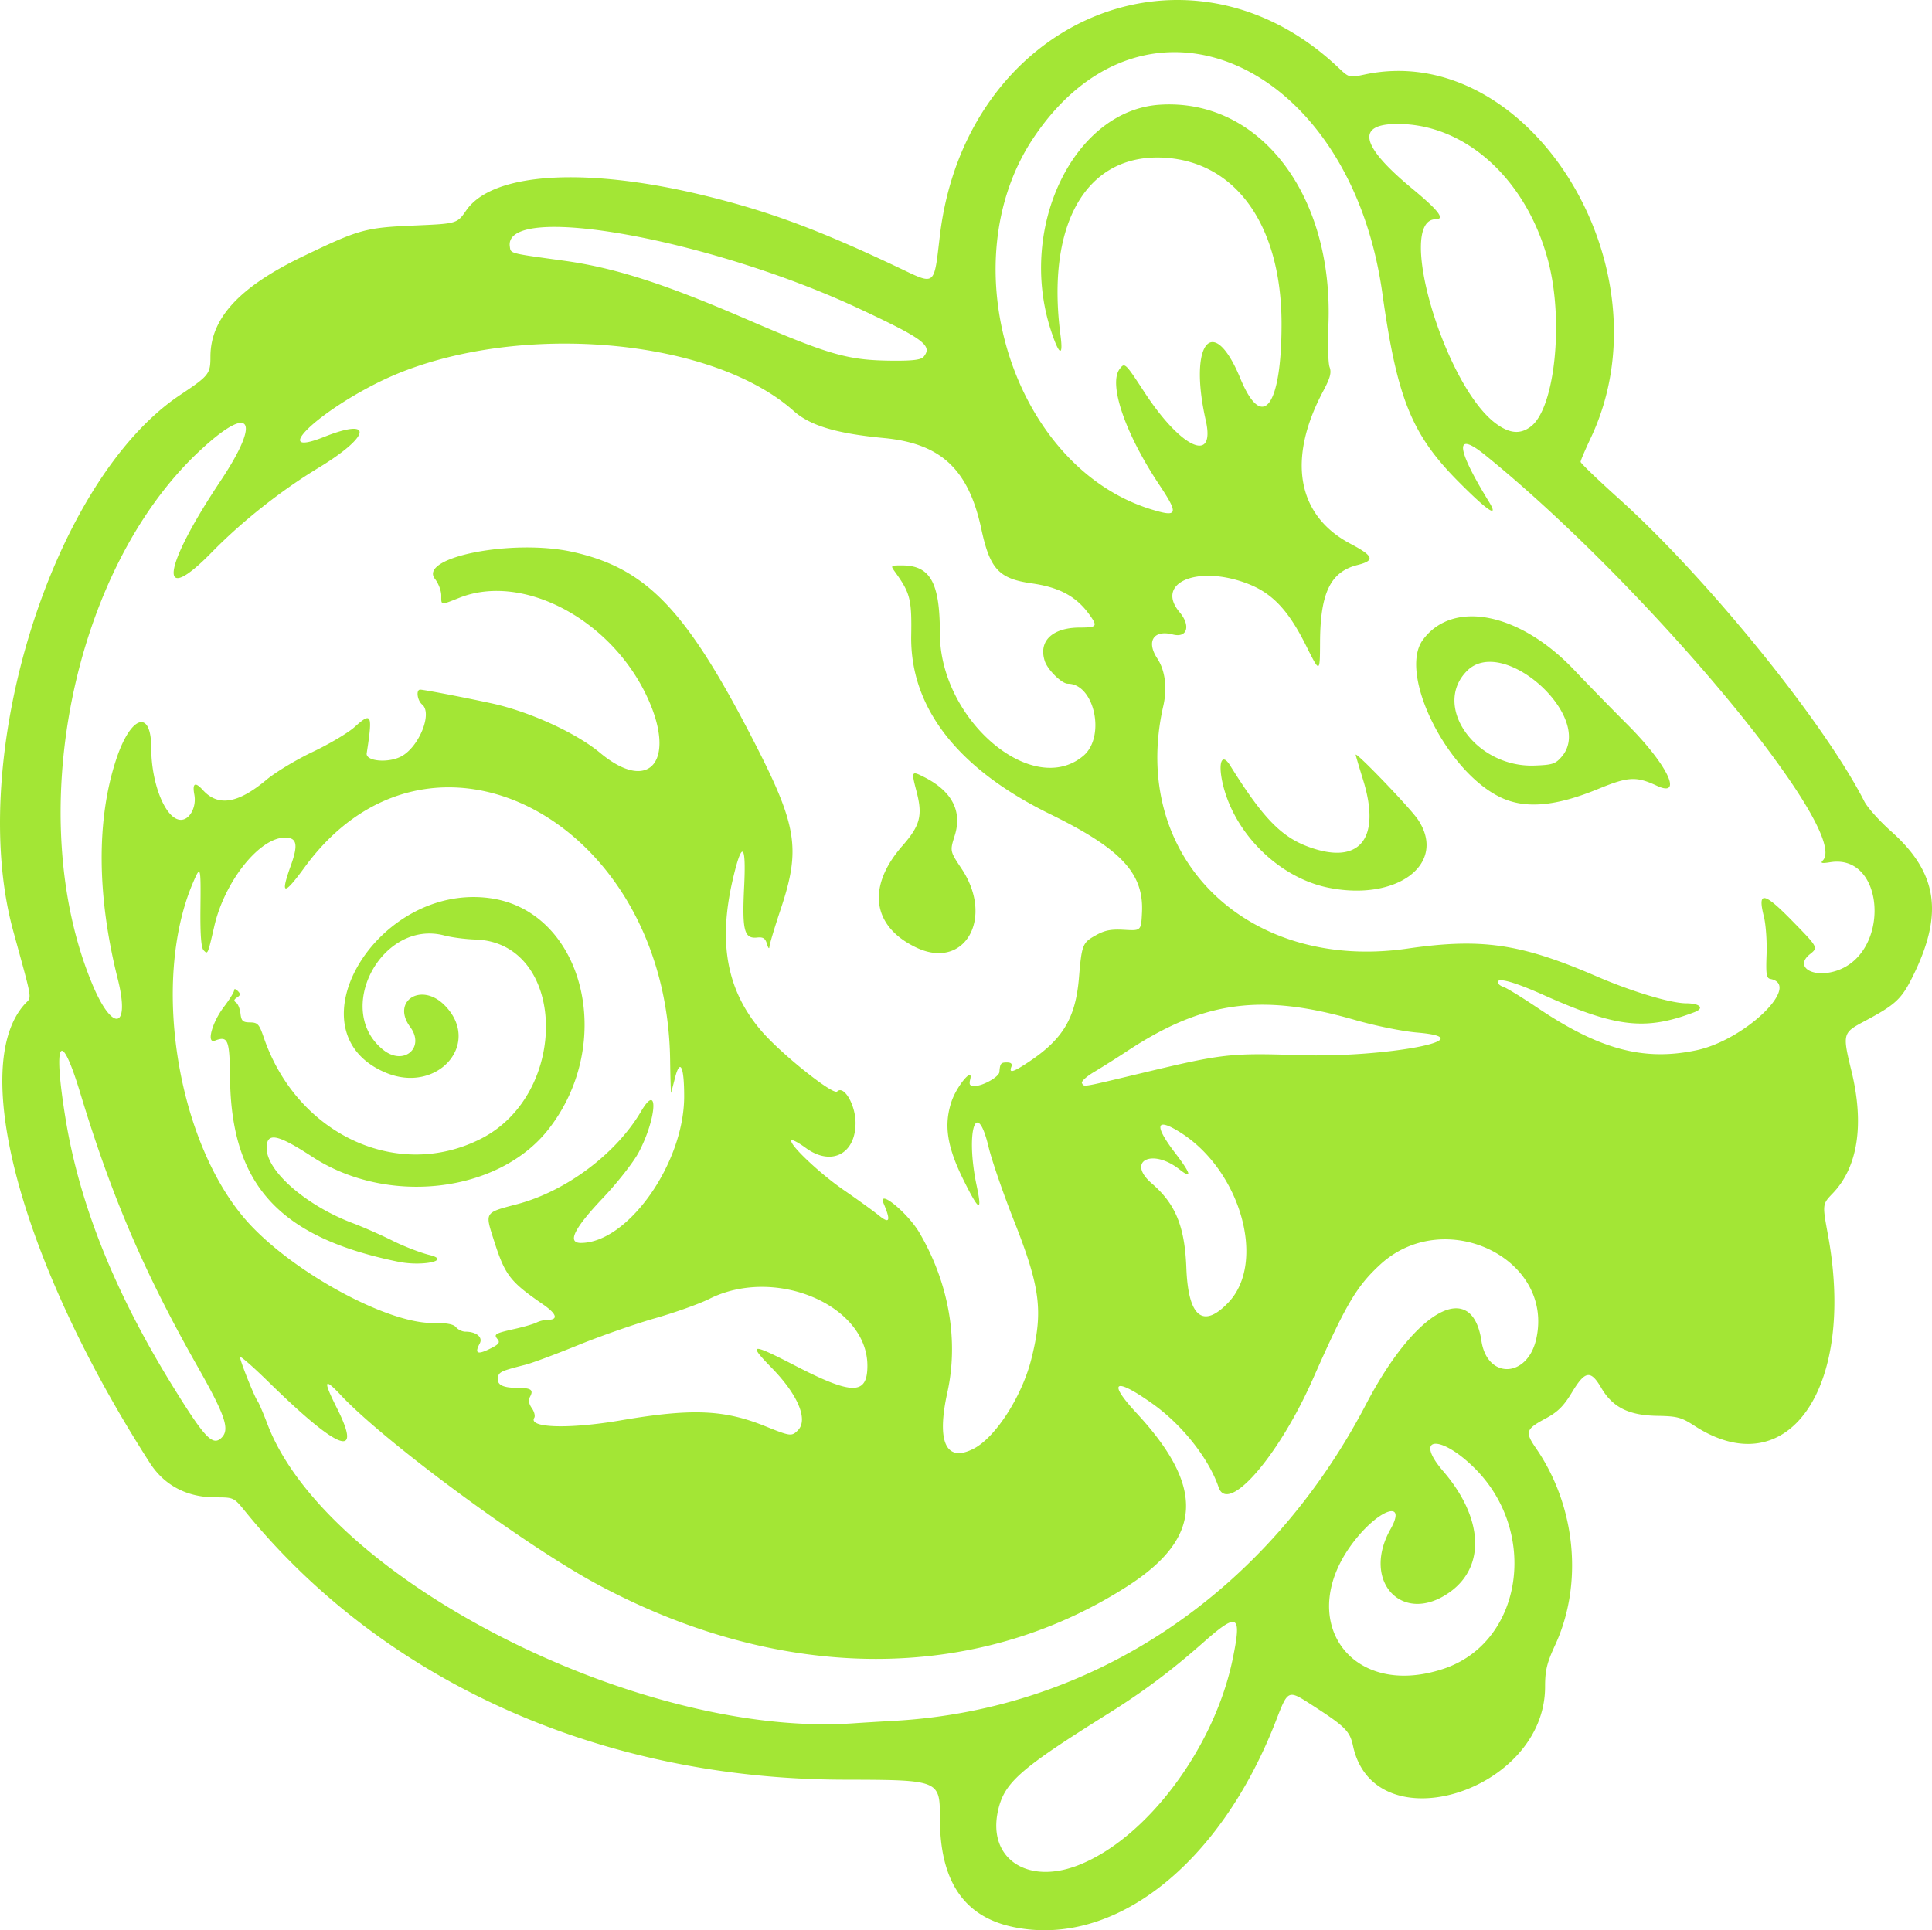 <svg xmlns="http://www.w3.org/2000/svg" xml:space="preserve" width="652.858" height="652.405" viewBox="0 0 172.735 172.615"><g style="display:inline"><path d="M-153.757 342.867c-4.358-.938-6.482-4.115-6.482-9.697 0-3.44 0-3.44-8.599-3.46-21.718-.05-41.13-8.758-53.525-24.01-1.001-1.232-1.012-1.237-2.646-1.238-2.541 0-4.572-1.066-5.865-3.078-11.456-17.821-16.262-35.494-11.164-41.055.618-.675.723-.026-1.057-6.534-4.239-15.495 3.48-40.275 14.923-47.914 2.59-1.729 2.713-1.884 2.713-3.42 0-3.45 2.596-6.255 8.335-9.01 4.976-2.389 5.52-2.539 9.9-2.727 3.815-.165 3.815-.165 4.638-1.355 2.358-3.414 10.745-3.918 21.445-1.288 5.683 1.396 10.105 3.042 17.14 6.376 3.427 1.625 3.209 1.79 3.761-2.84 2.309-19.322 22.216-27.712 35.627-15.013.958.907.975.912 2.328.622 14.695-3.152 27.428 17.272 20.247 32.477-.505 1.07-.919 2.04-.919 2.157 0 .115 1.543 1.599 3.43 3.296 7.877 7.09 18.318 19.97 21.936 27.061.28.552 1.35 1.749 2.374 2.66 4.182 3.716 4.739 7.362 1.979 12.96-1.018 2.065-1.538 2.552-4.303 4.028-2.001 1.067-2.012 1.11-1.19 4.498 1.153 4.752.568 8.564-1.674 10.902-.94.98-.94.98-.438 3.704 2.535 13.737-3.591 22.51-11.936 17.091-1.168-.758-1.538-.857-3.324-.887-2.55-.043-3.99-.763-5.004-2.5-.948-1.627-1.444-1.552-2.62.397-.75 1.241-1.264 1.752-2.362 2.342-1.782.958-1.858 1.2-.84 2.68 3.549 5.158 4.22 12.104 1.7 17.57-.744 1.612-.903 2.27-.903 3.736 0 9.41-15.28 14.117-17.17 5.29-.284-1.319-.685-1.722-3.582-3.595-2.261-1.462-2.21-1.483-3.322 1.38-5.007 12.888-14.539 20.332-23.551 18.394m5.888-5.51c6.102-2.38 12.161-10.465 13.804-18.422.835-4.041.482-4.242-2.63-1.492-2.854 2.522-5.349 4.39-8.485 6.352-7.959 4.978-9.32 6.181-9.873 8.723-.921 4.234 2.62 6.62 7.184 4.839m-16.432-12.913c17.808-1.007 33.372-11.459 42.167-28.316 4.427-8.486 9.472-11.252 10.313-5.655.518 3.446 4.109 3.322 4.897-.17 1.633-7.24-8.22-11.942-13.953-6.658-2.12 1.955-3.065 3.561-6.01 10.223-3.064 6.929-7.597 12.143-8.431 9.695-.875-2.568-3.242-5.568-5.874-7.447-3.422-2.442-4.124-2.057-1.47.806 6.155 6.638 5.913 11.171-.827 15.495-13.607 8.728-31.01 8.65-47.442-.215-6.462-3.487-18.965-12.714-22.866-16.876-1.532-1.634-1.61-1.347-.33 1.202 2.297 4.577.103 3.73-6.106-2.358-1.42-1.392-2.58-2.404-2.58-2.25 0 .334 1.29 3.564 1.574 3.944.11.145.503 1.064.874 2.042 5.256 13.835 33.256 28.118 52.453 26.757.582-.041 2.207-.14 3.61-.22m49.13-4.663c7.048-2.38 8.524-12.248 2.689-17.98-3.082-3.027-5.403-2.754-2.755.325 3.56 4.14 3.81 8.475.622 10.785-4.225 3.06-7.99-.902-5.331-5.611 1.447-2.565-.869-1.894-3.117.903-5.631 7.008-.568 14.435 7.892 11.578m-42.047-19.673c1.953-1.01 4.303-4.654 5.147-7.982 1.091-4.299.825-6.416-1.569-12.47-.953-2.412-1.96-5.338-2.239-6.502-1.095-4.588-2.091-1.35-1.066 3.468.512 2.41.217 2.276-1.176-.53-1.479-2.98-1.779-4.918-1.084-7.009.468-1.41 1.973-3.2 1.676-1.993-.119.48-.037.593.424.584.738-.014 2.15-.819 2.184-1.245.062-.768.133-.86.663-.86.387 0 .511.121.406.397-.234.61.183.48 1.664-.517 2.967-1.996 4.082-3.887 4.38-7.42.251-2.992.318-3.164 1.488-3.821.822-.462 1.374-.57 2.56-.501 1.513.088 1.513.088 1.591-1.565.167-3.496-1.872-5.675-8.221-8.784-8.26-4.045-12.522-9.525-12.413-15.964.055-3.241-.088-3.804-1.438-5.68-.423-.589-.417-.595.604-.595 2.546 0 3.398 1.526 3.398 6.085 0 7.71 8.277 14.773 12.826 10.945 2.018-1.698.996-6.447-1.388-6.447-.541 0-1.798-1.235-2.058-2.022-.59-1.788.666-2.994 3.122-3.001 1.522-.004 1.608-.103.932-1.068-1.185-1.69-2.698-2.527-5.218-2.884-2.944-.417-3.74-1.274-4.51-4.86-1.148-5.351-3.614-7.653-8.718-8.138-4.241-.402-6.588-1.106-8.058-2.417-7.679-6.847-26.07-8.097-37.2-2.527-5.708 2.856-9.548 6.745-4.784 4.844 4.467-1.782 4.15-.055-.508 2.768-3.364 2.039-6.842 4.793-9.558 7.57-4.848 4.958-4.41 1.418.789-6.377 3.76-5.638 2.71-7.015-1.977-2.593-11.306 10.666-15.684 32.653-9.472 47.574 1.811 4.352 3.405 4.032 2.277-.458-1.875-7.46-1.921-14.267-.135-19.664 1.295-3.912 3.127-4.502 3.127-1.008 0 3.255 1.309 6.432 2.65 6.432.794 0 1.41-1.15 1.204-2.248-.194-1.034.068-1.18.754-.422 1.369 1.513 3.144 1.225 5.71-.925.8-.67 2.662-1.79 4.137-2.49 1.474-.697 3.155-1.698 3.736-2.222 1.516-1.37 1.617-1.149 1.073 2.354-.112.718 1.927.902 3.093.28 1.593-.853 2.804-3.856 1.868-4.633-.442-.366-.57-1.336-.177-1.336.318 0 3.925.693 6.379 1.225 3.382.734 7.565 2.642 9.706 4.43 4.53 3.78 6.958.546 4.028-5.369-3.341-6.744-11.043-10.696-16.588-8.51-1.74.686-1.644.698-1.644-.207 0-.417-.252-1.078-.56-1.47-1.527-1.94 6.958-3.606 12.308-2.416 6.59 1.466 10.108 5.122 16.084 16.712 4.006 7.772 4.337 9.798 2.5 15.288-.53 1.584-.975 3.072-.99 3.307-.014.234-.112.128-.216-.235-.149-.52-.339-.646-.886-.588-1.16.123-1.35-.626-1.158-4.557.193-3.938-.205-4.16-1.03-.579-1.323 5.734-.48 10.022 2.675 13.607 1.813 2.061 6.322 5.645 6.667 5.3.6-.6 1.647 1.188 1.647 2.81 0 2.802-2.19 3.898-4.458 2.23-.617-.453-1.188-.759-1.27-.678-.295.296 2.482 2.94 4.67 4.446 1.237.851 2.655 1.877 3.152 2.28.955.774 1.072.484.426-1.054-.6-1.428 2.14.8 3.192 2.595 2.628 4.485 3.526 9.625 2.496 14.285-.983 4.448-.114 6.302 2.354 5.025m-5.138-44.817c-3.962-1.891-4.44-5.442-1.227-9.105 1.583-1.805 1.816-2.7 1.259-4.834-.483-1.848-.467-1.88.671-1.305 2.49 1.255 3.428 3.046 2.741 5.23-.437 1.392-.437 1.392.614 2.97 2.95 4.434.26 9.104-4.058 7.044m-62.097 43.827c.742-.742.315-1.993-2.18-6.394-4.75-8.377-7.68-15.218-10.473-24.443-1.775-5.865-2.447-4.675-1.307 2.315 1.252 7.68 4.408 15.555 9.595 23.945 2.87 4.643 3.568 5.374 4.365 4.577m51.517-.65c.944-.943.006-3.185-2.331-5.574-2.174-2.221-1.87-2.257 2.034-.236 5.16 2.67 6.512 2.678 6.512.034 0-5.43-8.254-8.925-14.126-5.982-.89.446-3.077 1.227-4.862 1.736-1.785.51-4.88 1.591-6.88 2.405-1.998.813-4.11 1.6-4.692 1.748-2.191.557-2.378.642-2.47 1.122-.127.655.39.943 1.699.948 1.26.005 1.505.17 1.171.792-.165.309-.115.635.157 1.024.22.313.318.702.219.864-.562.908 3.101 1.02 7.696.234 6.378-1.09 9.264-.975 12.96.52 2.238.904 2.359.92 2.913.366m-27.356-7.383c.626-.324.735-.491.504-.77-.367-.442-.235-.52 1.581-.927.8-.18 1.662-.434 1.915-.564a2.5 2.5 0 0 1 .977-.236c.988 0 .832-.527-.412-1.386-2.992-2.066-3.394-2.598-4.431-5.865-.755-2.377-.784-2.334 2.086-3.085 4.399-1.153 8.898-4.52 11.13-8.329 1.582-2.698 1.376.672-.224 3.683-.48.903-1.9 2.712-3.24 4.127-2.549 2.69-3.175 3.975-1.936 3.975 4.199 0 9.223-7.107 9.24-13.069.006-2.703-.359-3.475-.812-1.715l-.35 1.355c-.029.108-.07-1.201-.093-2.91-.28-21.467-21.448-32.646-32.676-17.257-1.877 2.572-2.2 2.532-1.235-.156.675-1.883.545-2.495-.528-2.495-2.272 0-5.388 3.904-6.313 7.912-.598 2.587-.58 2.547-.954 2.17-.223-.226-.311-1.372-.287-3.749.04-3.808.015-3.893-.667-2.299-3.84 8.972-1.31 23.846 5.224 30.704 4.197 4.404 12.237 8.704 16.213 8.67 1.248-.01 1.85.1 2.083.381.18.218.56.396.842.396.97 0 1.574.497 1.277 1.052-.504.94-.196 1.05 1.086.387m-8.366-7.694c-10.647-2.175-14.941-6.866-15.046-16.436-.037-3.436-.18-3.786-1.358-3.334-.773.297-.257-1.625.814-3.027.498-.653.906-1.312.906-1.466 0-.17.129-.15.328.049.262.262.249.38-.066.582-.285.184-.31.309-.088.453.17.11.348.552.397.984.077.666.206.786.858.793.682.007.817.155 1.219 1.334 2.959 8.68 11.947 12.876 19.425 9.067 8.016-4.084 7.63-17.564-.51-17.816-.873-.027-2.111-.188-2.752-.358-5.605-1.49-9.958 6.7-5.447 10.25 1.824 1.434 3.737-.232 2.379-2.072-1.704-2.31.988-4.029 3.061-1.955 3.393 3.393-.59 7.99-5.238 6.048-8.724-3.645-.826-16.956 9.266-15.617 8.405 1.115 11.393 12.935 5.238 20.722-4.472 5.658-14.364 6.797-21.06 2.425-3.158-2.061-4.1-2.242-4.1-.787 0 2.064 3.538 5.143 7.716 6.716.922.347 2.51 1.047 3.53 1.557 1.018.51 2.506 1.085 3.306 1.28 1.992.485-.602 1.052-2.778.608m74.218 3.639c3.392-3.566 1.12-11.72-4.221-15.15-2.275-1.46-2.485-.749-.531 1.8 1.406 1.835 1.544 2.373.371 1.451-2.45-1.928-4.783-.732-2.465 1.264 2.12 1.827 2.942 3.838 3.083 7.546.166 4.401 1.485 5.484 3.763 3.089m-7.696-20.521c7.174-1.718 7.861-1.796 14.044-1.593 7.722.253 16.812-1.493 10.517-2.02-1.306-.11-3.728-.6-5.556-1.127-8.364-2.409-13.55-1.702-20.347 2.774a94 94 0 0 1-2.99 1.888c-.678.401-1.159.848-1.07.992.218.352-.134.411 5.402-.914m49.551-2.032c4.324-.918 9.42-5.829 6.612-6.37-.368-.07-.422-.408-.354-2.198.044-1.163-.064-2.688-.24-3.388-.585-2.318-.01-2.221 2.583.437 2.28 2.336 2.28 2.336 1.53 2.933-1.417 1.13.268 2.174 2.384 1.476 4.869-1.607 4.351-10.5-.565-9.703-.743.12-.903.085-.67-.15 2.568-2.566-15.81-24.638-30.201-36.275-2.729-2.206-2.6-.626.339 4.16.965 1.571-.067.894-2.732-1.794-4.165-4.2-5.465-7.426-6.78-16.82-2.9-20.707-21.189-28.854-31.194-13.895-7.542 11.277-1.803 29.407 10.513 33.212 2.405.742 2.5.457.731-2.2-3.049-4.584-4.557-8.996-3.537-10.347.452-.6.486-.568 2.219 2.086 3.275 5.016 6.368 6.434 5.48 2.513-1.575-6.954.655-9.671 3.088-3.76 1.976 4.8 3.684 2.56 3.688-4.839.005-8.75-4-14.478-10.414-14.89-6.986-.448-10.675 5.828-9.348 15.9.266 2.02-.146 1.762-.89-.558-2.945-9.188 2.11-19.588 9.764-20.084 8.944-.58 15.556 8.065 15.077 19.71-.07 1.716-.023 3.406.106 3.754.183.495.057.968-.571 2.146-3.245 6.088-2.343 11.134 2.439 13.652 2.086 1.1 2.217 1.498.626 1.898-2.417.609-3.328 2.491-3.347 6.915-.013 2.778-.013 2.778-1.259.28-1.596-3.198-3.049-4.718-5.32-5.564-4.424-1.648-8.178-.023-5.98 2.59 1.022 1.214.684 2.329-.605 1.992-1.715-.449-2.399.614-1.384 2.153.7 1.063.898 2.636.533 4.238-3.056 13.41 7.388 23.791 21.83 21.699 6.632-.961 10.13-.448 16.892 2.478 3.146 1.362 6.624 2.41 8.022 2.417 1.258.007 1.665.442.74.794-4.383 1.668-6.984 1.372-13.484-1.536-2.589-1.158-4.101-1.583-4.101-1.153 0 .148.23.341.512.43.282.09 1.651.93 3.042 1.866 5.552 3.738 9.515 4.796 14.226 3.795m-32.938-14.541c-4.459-.907-8.494-4.939-9.463-9.454-.388-1.809-.013-2.61.692-1.478 2.878 4.621 4.536 6.355 6.94 7.255 4.617 1.73 6.601-.656 4.954-5.958-.361-1.164-.659-2.174-.661-2.243-.01-.326 4.877 4.762 5.566 5.794 2.631 3.945-1.85 7.34-8.028 6.084m15.469-8.047c-4.867-2.266-9.239-11.087-6.997-14.12 2.677-3.622 8.65-2.432 13.513 2.694a300 300 0 0 0 4.73 4.848c3.596 3.587 5.075 6.632 2.68 5.517-1.853-.863-2.565-.825-5.24.276-3.79 1.561-6.494 1.805-8.686.785m5.41-3.664c2.995-3.482-5.211-10.929-8.462-7.678-3.148 3.147.762 8.656 6.014 8.473 1.618-.056 1.887-.143 2.447-.795m-2.73-29.548c2.116-1.665 2.925-9.391 1.54-14.71-1.875-7.19-7.181-12.154-13.168-12.32-4.096-.112-3.757 1.847.998 5.782 2.343 1.938 2.956 2.734 2.107 2.734-3.614 0 .764 14.883 5.375 18.274 1.237.91 2.203.983 3.147.24m-54.318-6.214c.821-.99.018-1.593-5.69-4.27-13.45-6.307-31.88-9.6-31.307-5.594.092.644-.11.591 4.848 1.273 4.48.617 8.895 2.028 16.14 5.156 7.658 3.307 9.233 3.756 13.275 3.786 1.77.013 2.51-.082 2.734-.35" style="display:inline;opacity:1;fill:#a3e635;stroke:none;stroke-width:5.556;stroke-linecap:square;stroke-linejoin:round;stroke-dasharray:none;stroke-opacity:1;paint-order:markers stroke fill" transform="translate(244.273 -170.556)"/></g></svg>
